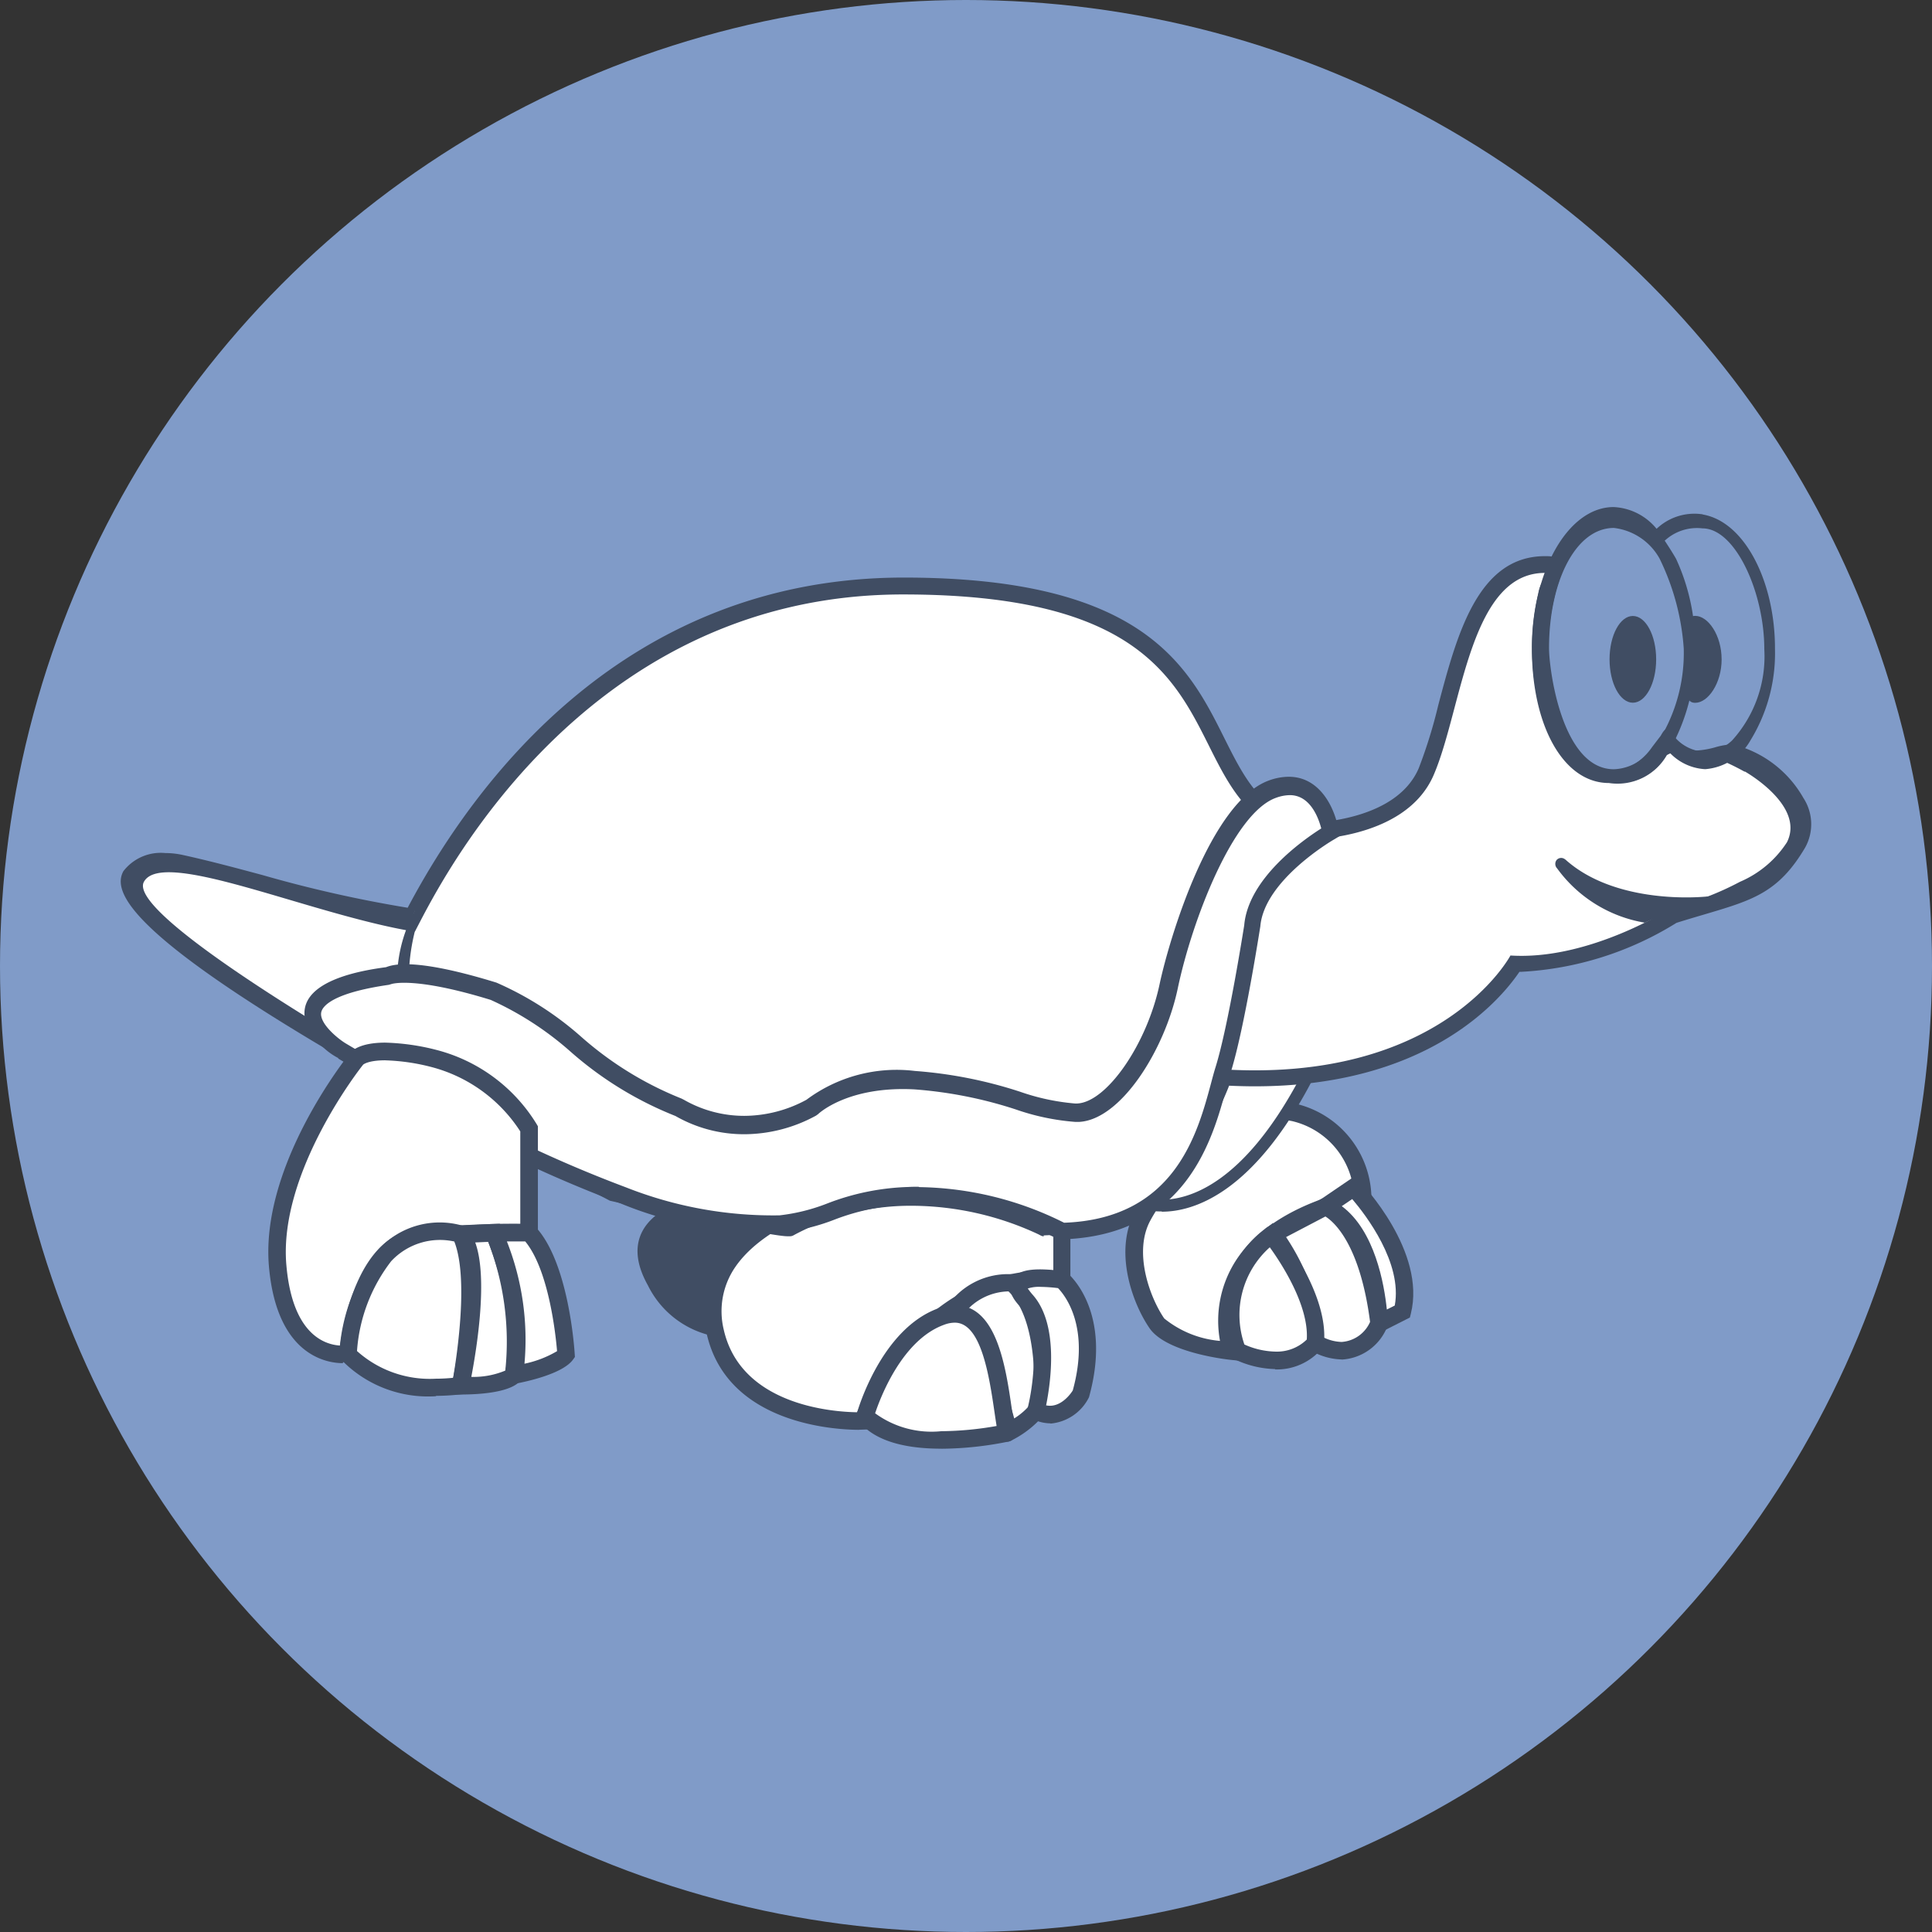 <svg xmlns="http://www.w3.org/2000/svg" width="80" height="80" viewBox="0 0 80 80">
    <rect x="0" y="0" width="80" height="80" fill="#333333" stroke="none"/>
    <g transform="translate(-1097 -351)">
        <rect width="80" height="80" transform="translate(1097 351)" fill="#fff" opacity="0"/>
        <circle cx="40" cy="40" r="40" transform="translate(1097 351)" fill="#809bc8"/>
        <g transform="translate(1099.936 361.621)">
            <ellipse cx="0.965" cy="1.796" rx="0.965" ry="1.796" transform="translate(63.712 14.885)" fill="#404d63"/>
            <path d="M79.568,17.461c0,.992-.563,1.8-1.094,1.8s-.327-.8-.327-1.8-.206-1.8.327-1.8,1.093.8,1.093,1.8Z"
                  transform="translate(-11.215 -0.78)" fill="#404d63"/>
            <path d="M57.914,39.758a3.67,3.67,0,0,1,2.841,3.5s-6.718,1.04-5.462,6.391c0,0-2.458-.273-3.061-1.149s-1.419-2.894-.6-4.423,3.6-4.919,6.283-4.317Z"
                  transform="translate(-7.259 -4.322)" fill="#fff"/>
            <path d="M55.7,50l-.51-.056c-.273-.03-2.643-.32-3.325-1.3-.725-1.047-1.483-3.188-.622-4.8.8-1.492,3.308-4.578,5.959-4.578a3.328,3.328,0,0,1,.725.079,4.063,4.063,0,0,1,3.12,3.838l.009.321-.324.051c-.034,0-3.274.532-4.672,2.609a4.1,4.1,0,0,0-.494,3.342l.111.5Zm1.509-10.015c-2.3,0-4.616,2.89-5.32,4.2s-.017,3.18.58,4.049a4.243,4.243,0,0,0,2.309.929,4.609,4.609,0,0,1,.7-3.393c1.313-1.944,3.909-2.66,4.83-2.856a3.33,3.33,0,0,0-2.523-2.847,2.548,2.548,0,0,0-.571-.06Z"
                  transform="translate(-7.196 -4.26)" fill="#404d63"/>
            <path d="M61.743,43.423s2.621,2.73,2.02,5.132l-.966.492s-.111-3.922-2.217-4.827l1.168-.8Z"
                  transform="translate(-8.63 -4.873)" fill="#fff"/>
            <path d="M62.322,49.547l-.017-.571c0-.037-.136-3.7-2.007-4.5l-.607-.261,1.968-1.34.213.22c.113.118,2.754,2.9,2.111,5.473l-.04.159-1.628.824Zm-1.2-5.432c1.37,1.014,1.76,3.235,1.867,4.28l.328-.165c.326-1.767-1.2-3.749-1.762-4.409l-.432.294Z"
                  transform="translate(-8.499 -4.792)" fill="#404d63"/>
            <path d="M60.184,44.356s1.7.515,2.225,4.827A1.747,1.747,0,0,1,59.771,50s-.409-3.333-1.816-4.484l2.23-1.168Z"
                  transform="translate(-8.243 -5.01)" fill="#fff"/>
            <path d="M60.8,50.62a2.667,2.667,0,0,1-1.26-.358.366.366,0,0,1-.188-.275c0-.032-.408-3.2-1.685-4.246a.364.364,0,0,1,.061-.6l2.23-1.165a.378.378,0,0,1,.273-.026c.2.06,1.939.716,2.479,5.132a.362.362,0,0,1-.022.179,2.154,2.154,0,0,1-1.89,1.364Zm-.754-.915a1.816,1.816,0,0,0,.754.19,1.388,1.388,0,0,0,1.176-.83c-.418-3.214-1.492-4.141-1.85-4.365l-1.628.853A9.563,9.563,0,0,1,60.036,49.7Z"
                  transform="translate(-8.18 -4.949)" fill="#404d63"/>
            <path d="M57.667,45.727s2.034,2.515,1.816,4.481c0,0-.984,1.367-3.223.33a4.154,4.154,0,0,1,1.407-4.811Z"
                  transform="translate(-7.953 -5.213)" fill="#fff"/>
            <path d="M57.766,51.2a4.126,4.126,0,0,1-1.722-.422l-.293-.136.064-.191a4.44,4.44,0,0,1,1.579-5.1l.273-.2.213.273c.085.111,2.123,2.66,1.893,4.749l-.017.094-.06.077a2.441,2.441,0,0,1-1.952.87Zm-1.279-1.017a3.273,3.273,0,0,0,1.279.293,1.768,1.768,0,0,0,1.3-.5c.09-1.407-1.046-3.146-1.532-3.819a3.754,3.754,0,0,0-1.049,4.032Z"
                  transform="translate(-7.891 -5.13)" fill="#404d63"/>
            <path d="M51.755,43.237s3.442,1.317,6.882-5.463a5.452,5.452,0,0,1-3.441,0s-1.714,4.817-3.442,5.463Z"
                  transform="translate(-7.328 -4.04)" fill="#fff"/>
            <path d="M48.862,43.51a2.443,2.443,0,0,1-.818-.119l-.6-.228.6-.224c1.361-.509,2.876-4.1,3.3-5.315l.084-.239.237.1a3.841,3.841,0,0,0,1.509.273,6.179,6.179,0,0,0,1.765-.273l.571-.2-.273.537c-2.515,4.962-5.064,5.7-6.36,5.7Zm-.053-.483h.053c1.144,0,3.37-.656,5.68-4.953a6.514,6.514,0,0,1-1.376.153,4.594,4.594,0,0,1-1.449-.222c-.343,1.014-1.581,3.9-2.907,5.013Zm-19.687.043s-3.059.767-1.529,3.5a3.9,3.9,0,0,0,3.5,2.182,4.331,4.331,0,0,1,2.295-3.939c0-.009.983-2.4-4.261-1.756Z"
                  transform="translate(-3.702 -3.969)" fill="#404d63"/>
            <path d="M45.282,44.678S41.623,42.6,38.4,43.092s-8.358,2.295-7.483,6.232,6.117,3.711,6.117,3.711,2.455-6.337,8.244-5.843V44.677Z"
                  transform="translate(-4.241 -4.813)" fill="#fff"/>
            <path d="M36.823,53.336c-.907,0-5.477-.194-6.323-4a3.867,3.867,0,0,1,.588-3.148c1.714-2.509,5.934-3.327,7.187-3.518a7.014,7.014,0,0,1,1.083-.08A14.026,14.026,0,0,1,45.385,44.3l.179.1v3.12l-.392-.034c-5.465-.465-7.86,5.555-7.886,5.614l-.085.22-.4.013Zm2.546-10.02a6.556,6.556,0,0,0-.978.071c-2.432.372-5.471,1.408-6.705,3.211a3.23,3.23,0,0,0-.477,2.583c.708,3.154,4.544,3.415,5.524,3.427.52-1.131,3.044-6.046,8.125-5.865V44.832a13.178,13.178,0,0,0-5.482-1.516Z"
                  transform="translate(-4.178 -4.751)" fill="#404d63"/>
            <path d="M44.7,54.269a3.85,3.85,0,0,0,1.475-1.257s.328-3.632-1.257-4.953a2.733,2.733,0,0,0-2.464,1.287s2.234,2.967,2.234,4.928Z"
                  transform="translate(-5.957 -5.556)" fill="#fff"/>
            <path d="M44.644,54.568a.361.361,0,0,1-.362-.362c0-1.731-1.939-4.4-2.161-4.7a.382.382,0,0,1-.039-.388,3.047,3.047,0,0,1,2.83-1.481.365.365,0,0,1,.183.081c1.71,1.432,1.4,5.113,1.384,5.269a.363.363,0,0,1-.046.148,4.186,4.186,0,0,1-1.628,1.4.384.384,0,0,1-.153.034ZM42.856,49.28a12.478,12.478,0,0,1,2.1,4.325,2.753,2.753,0,0,0,.81-.767c.034-.512.16-3.35-1.047-4.493a2.413,2.413,0,0,0-1.858.938Z"
                  transform="translate(-5.896 -5.492)" fill="#404d63"/>
            <path d="M44.08,54.493s-4.5,1.006-5.854-.728c0,0,.928-3.282,3.144-4.092s2.382,3.078,2.711,4.825Z"
                  transform="translate(-5.333 -5.779)" fill="#fff"/>
            <path d="M41.31,55.082c-1.676,0-2.83-.39-3.431-1.157a.361.361,0,0,1-.06-.321c.043-.142,1.006-3.475,3.367-4.334a2,2,0,0,1,.691-.131c1.722,0,2.1,2.51,2.361,4.343.051.326.094.627.145.882a.357.357,0,0,1-.273.42,14.2,14.2,0,0,1-2.788.3Zm-2.738-1.466a3.958,3.958,0,0,0,2.738.742,13.626,13.626,0,0,0,2.292-.216q-.044-.277-.084-.554c-.218-1.483-.548-3.724-1.645-3.724a1.251,1.251,0,0,0-.44.085c-1.731.622-2.633,2.984-2.861,3.666Z"
                  transform="translate(-5.271 -5.716)" fill="#404d63"/>
            <path d="M47.474,47.9s-2.662-.436-1.494.835c1.255,1.368.413,4.593.413,4.593a1.429,1.429,0,0,0,1.844-.676C49.167,49.308,47.474,47.9,47.474,47.9Z"
                  transform="translate(-6.433 -5.522)" fill="#fff"/>
            <path d="M40.561,48.668a1.718,1.718,0,0,1-.759-.188l-.266-.131.074-.286c.219-.844.588-3.254-.33-4.256-.132-.145-.535-.583-.341-1.027s.787-.488,1.217-.488a7.146,7.146,0,0,1,.943.077l.1.017.077.068c.077.068,1.861,1.6.881,5.132a1.967,1.967,0,0,1-1.594,1.091Zm-.175-.745c.646.136,1.1-.614,1.1-.621.725-2.637-.324-3.937-.612-4.234a6.441,6.441,0,0,0-.719-.051,1.477,1.477,0,0,0-.535.068c.026.026.077.111.188.239,1.134,1.245.75,3.717.571,4.612Zm-.1-7a.266.266,0,0,1-.118-.028l-.106-.055a12.472,12.472,0,0,0-5.229-1.182,10.227,10.227,0,0,0-4.83,1.18l-.094.051a.3.3,0,0,1-.128.032h-.111c-.784,0-6.684-1.321-7.349-1.471l-9.6-5.032C2.3,28.489,1.711,26.664,2.171,25.807a1.95,1.95,0,0,1,1.737-.754,3.382,3.382,0,0,1,.725.08c1.091.239,2.174.529,3.312.835a52.68,52.68,0,0,0,6,1.35c2.741-5.183,8.981-13.672,20.542-13.672,9.952,0,11.794,3.686,13.274,6.648.827,1.65,1.477,2.951,3.359,3.521.558-.017,3.774-.15,4.689-2.269a20.337,20.337,0,0,0,.812-2.622c.772-2.91,1.634-6.165,4.416-6.165.072,0,.145,0,.222.007a.259.259,0,0,1,.23.172l-.276.52c.034.094.469.31.392.379a3.976,3.976,0,0,0-.162.568,8.908,8.908,0,0,0-.264,2.165c0,2.745,1.253,5.149,2.685,5.149a2.515,2.515,0,0,0,1.611-1.057l.358-.469c.043-.077.145-.264.23-.264h.009a.233.233,0,0,1,.213.136,1.589,1.589,0,0,0,.835.716.746.746,0,0,0,.2.026,3.546,3.546,0,0,0,.75-.128,3.016,3.016,0,0,1,.733-.128,4.63,4.63,0,0,1,2.933,2.217,1.987,1.987,0,0,1,.077,2.055c-1.091,1.85-2.157,2.174-4.084,2.745-.375.111-.784.23-1.245.375a13.5,13.5,0,0,1-6.445,2.029h-.059c-.854,1.257-3.87,4.74-10.955,4.74q-.519,0-1.066-.026c-.627,1.614-2.767,6-7.553,6.194l-.128.006Z"
                  transform="translate(0 -0.351)" fill="#404d63"/>
            <path d="M40.227,40.659a12.626,12.626,0,0,0-5.345-1.211,10.5,10.5,0,0,0-4.951,1.209l-.1.054h-.111c-.784,0-7.3-1.466-7.3-1.466l-9.53-5.009c-5.1-2.9-11.247-6.78-10.452-8.264a2.1,2.1,0,0,1,2.188-.546c2.984.655,6.01,1.72,9.506,2.214,2.722-5.224,8.9-13.695,20.395-13.695,9.79,0,11.6,3.606,13.046,6.506.818,1.635,1.526,3.049,3.512,3.652.628-.005,4.017-.142,5-2.413a21.016,21.016,0,0,0,.835-2.7c.733-2.782,1.57-5.939,4.16-5.939.063,0,.136,0,.2.006l-.253.7a.923.923,0,0,1,.207.644,9.594,9.594,0,0,0-.256,2.21c0,2.93,1.347,5.408,2.941,5.408a2.156,2.156,0,0,0,1.944-.941l.264-.834a1.848,1.848,0,0,0,1,.847c.537.145,1.3-.23,1.782-.222.98.034,3.76,2.2,2.771,3.9-1.236,2.114-2.361,2.114-5.175,3.018A13.492,13.492,0,0,1,60.138,29.8h-.23c-.648,1.015-3.555,4.749-10.819,4.749-.4,0-.81-.009-1.236-.034-.477,1.313-2.541,6.01-7.391,6.206l-.119.009-.1-.051Z"
                  transform="translate(-0.045 -0.395)" fill="#404d63"/>
            <path d="M69.472,21.809c-2.056-1.14-2.947-.87-3.229-.689a2.357,2.357,0,0,1-2.4,1.153c-1.867,0-3.188-2.347-3.188-5.576a9.629,9.629,0,0,1,.264-2.274,1.5,1.5,0,0,1,.443-.844c-3.282-.213-3.572,5.576-4.774,8.363s-5.465,2.677-5.465,2.677c-6.01-1.748-1.424-10.154-16.5-10.154C20.967,14.457,15.093,27.16,14.4,28.43c-4.3-.7-10.452-3.485-11.219-2.063s10.034,7.567,10.034,7.567l9.85,5.433s6.008.98,6.772.98c5.352-2.839,10.706,0,10.706,0,5.352-.222,7.1-6.232,7.1-6.232,9.284.656,12.125-4.7,12.125-4.7,3.278.213,6.663-1.969,6.663-1.969a12.276,12.276,0,0,0,2.841-1.083,4.353,4.353,0,0,0,1.945-1.637c.766-1.526-1.748-2.933-1.748-2.933Z"
                  transform="translate(-0.159 -0.471)" fill="#fff"/>
            <path d="M14.531,31.8s.847-.448,4.371.638c2.038.631,5.206,4.159,7.683,4.815a5.507,5.507,0,0,0,5.5,0s1.274-1.277,4.26-1.129,5.316,1.419,6.772,1.344,3.205-2.657,3.751-5.243,2.255-7.427,4.3-8.156,2.4,1.79,2.4,1.79-3.058,1.748-3.241,3.9a60.279,60.279,0,0,1-1.194,5.917c-.554,1.79-1.194,6.564-6.7,6.709a13.383,13.383,0,0,0-6.3-1.466c-2.762.111-3.35.98-5.311,1.168a16.339,16.339,0,0,1-6.513-1.168C20,39.431,16.649,37.291,12.66,34.947c0,.009-3.751-2.3,1.893-3.12Z"
                  transform="translate(-1.382 -2)" fill="#fff"/>
            <path d="M42.267,42.667l-.087-.049a13,13,0,0,0-6.111-1.432,9.432,9.432,0,0,0-3.144.631,8.554,8.554,0,0,1-2.151.529A16.1,16.1,0,0,1,24.1,41.152a54.273,54.273,0,0,1-10.31-5.175l-1.407-.835.007-.017a2.745,2.745,0,0,1-1.4-1.765c-.111-1.483,2.455-1.876,3.376-2,.29-.111,1.2-.4,4.57.639a13.333,13.333,0,0,1,3.5,2.234A14.216,14.216,0,0,0,26.6,36.8l.1.051a5.018,5.018,0,0,0,2.506.665,5.431,5.431,0,0,0,2.566-.665,6.246,6.246,0,0,1,4.493-1.194,18.314,18.314,0,0,1,4.356.861,9.23,9.23,0,0,0,2.268.486h.1c1.228-.06,2.89-2.472,3.41-4.953.409-1.91,2.106-7.553,4.527-8.423a2.426,2.426,0,0,1,.818-.153c1.381,0,1.952,1.458,2.063,2.225l.034.239-.213.128c-.034.017-2.9,1.679-3.061,3.606-.034.2-.656,4.2-1.211,5.993-.06.179-.119.4-.179.639-.58,2.165-1.662,6.189-6.863,6.326h-.1Zm-5.813-2.2a13.764,13.764,0,0,1,5.988,1.475c4.578-.165,5.522-3.679,6.087-5.785.066-.249.126-.472.186-.662.539-1.739,1.176-5.823,1.185-5.865.165-1.952,2.447-3.544,3.19-4.015-.115-.443-.458-1.379-1.3-1.379a1.735,1.735,0,0,0-.574.111c-1.773.631-3.478,5.081-4.067,7.891-.537,2.546-2.353,5.444-4.092,5.529l-.145,0a9.711,9.711,0,0,1-2.472-.517,17.694,17.694,0,0,0-4.194-.83c-2.771-.147-3.981,1.013-3.99,1.025l-.085.061a6.226,6.226,0,0,1-2.958.771,5.7,5.7,0,0,1-2.864-.755,14.81,14.81,0,0,1-4.373-2.69A13.16,13.16,0,0,0,18.7,32.715c-3.205-.987-4.109-.656-4.118-.655l-.1.03c-2.387.344-2.754.91-2.8,1.137-.094.464.716,1.117,1.032,1.3l1.415.838A53.491,53.491,0,0,0,24.3,40.477a16.574,16.574,0,0,0,6.36,1.159,7.819,7.819,0,0,0,1.978-.493A10.1,10.1,0,0,1,36,40.461c.136-.009.273-.009.409-.009Z"
                  transform="translate(-1.316 -1.932)" fill="#404d63"/>
            <path d="M20.094,40.029a6.554,6.554,0,0,0-3.932-2.913c-2.694-.656-3.205,0-3.205,0s-3.64,4.516-3.275,8.593,2.913,3.64,2.913,3.64.411-4.514,2.864-4.808a34.976,34.976,0,0,1,4.636-.217V40.035Z"
                  transform="translate(-1.12 -3.9)" fill="#fff"/>
            <path d="M12.32,49.661c-.635,0-2.731-.287-3.061-3.985-.375-4.175,3.2-8.663,3.354-8.853.075-.1.413-.435,1.458-.435a9.413,9.413,0,0,1,2.114.3,6.873,6.873,0,0,1,4.164,3.086l.045.077v4.757l-.373-.017s-.234-.009-.628-.009a36.832,36.832,0,0,0-3.954.222c-1.773.213-2.438,3.308-2.545,4.476l-.026.273L12.6,49.6a1.91,1.91,0,0,1-.275.017ZM14.072,37.12c-.708,0-.912.176-.912.179-.026.023-3.529,4.431-3.18,8.312.247,2.833,1.56,3.281,2.225,3.321.145-1.087.81-4.535,3.146-4.814a35.514,35.514,0,0,1,4.314-.228V40.064a6.261,6.261,0,0,0-3.657-2.66,8.512,8.512,0,0,0-1.944-.283Z"
                  transform="translate(-1.057 -3.836)" fill="#404d63"/>
            <path d="M13.1,50.64s1.383,1.748,4.662,1.31c0,0,.874-4.469,0-6.275a3.159,3.159,0,0,0-3.139.883A7.461,7.461,0,0,0,13.1,50.642Z"
                  transform="translate(-1.628 -5.189)" fill="#fff"/>
            <path d="M16.675,52.318A5.006,5.006,0,0,1,12.753,50.8l-.085-.108.009-.136a7.731,7.731,0,0,1,1.62-4.311,3.426,3.426,0,0,1,3.515-.98l.153.043.068.136c.921,1.893.068,6.317.034,6.5l-.051.256-.256.034a9.176,9.176,0,0,1-1.066.068Zm-3.263-1.87a4.516,4.516,0,0,0,3.263,1.144c.232,0,.471-.013.716-.037.159-.938.644-4.135.048-5.644a2.761,2.761,0,0,0-2.615.818,6.868,6.868,0,0,0-1.412,3.7Z"
                  transform="translate(-1.564 -5.124)" fill="#404d63"/>
            <path d="M19.952,45.624a11.945,11.945,0,0,1,.8,5.9s-.271.432-2.185.437c0,0,1.091-5.2,0-6.275l1.385-.062Z"
                  transform="translate(-2.434 -5.198)" fill="#fff"/>
            <path d="M17.975,52.259l.092-.439c.409-1.935.793-5.258.1-5.942l-.588-.585,2.464-.108.1.23a12.138,12.138,0,0,1,.827,6.106l-.051.128c-.111.182-.58.6-2.489.608l-.443,0Zm1.055-6.3c.529,1.445.077,4.318-.162,5.567a3.409,3.409,0,0,0,1.407-.261,11.453,11.453,0,0,0-.708-5.33l-.529.024Z"
                  transform="translate(-2.288 -5.133)" fill="#404d63"/>
            <path d="M20.992,51.519s1.821-.336,2.186-.861c0,0-.218-3.653-1.529-5.038l-1.454,0s1.454,3.278.8,5.9Z"
                  transform="translate(-2.674 -5.197)" fill="#fff"/>
            <path d="M20.431,51.917l.136-.548c.587-2.343-.634-5.324-.776-5.656l-.1-.226.275-.29,1.76,0,.107.114c1.386,1.464,1.62,5.111,1.628,5.266l.009.125-.072.1c-.418.6-1.955.926-2.417,1.011l-.554.1Zm.222-6a11.1,11.1,0,0,1,.728,5.064,4.413,4.413,0,0,0,1.35-.52c-.056-.668-.339-3.356-1.319-4.544h-.759Z"
                  transform="translate(-2.6 -5.134)" fill="#404d63"/>
            <path d="M16.263,29.975a9.06,9.06,0,0,0-.488,2.56" transform="translate(-2.02 -2.89)" fill="#fff"/>
            <path d="M15.492,32.206a6,6,0,0,1,.733-2.609l.235.077a8.362,8.362,0,0,0-.481,2.443l-.488.089Zm48.362-4.726a.251.251,0,0,0-.351.019.266.266,0,0,0,.017.35A5.636,5.636,0,0,0,67.163,30.1c.2-.145,2.537-.946,2.713-1.1-1.125.128-4.179.145-6.023-1.526Z"
                  transform="translate(-1.98 -2.513)" fill="#404d63"/>
            <path d="M75.977,12.657a.117.117,0,0,1-.017.019,3.79,3.79,0,0,0-.409-.526l.013-.017a2.071,2.071,0,0,0-1.492-.727c-1.591,0-2.883,2.235-2.883,4.99a8.029,8.029,0,0,0,.348,2.38c.488,1.555,1.441,2.61,2.535,2.61a1.985,1.985,0,0,0,1.325-.56c.06-.054.117-.124.176-.183l-.014-.017a3.6,3.6,0,0,0,.4-.514.073.073,0,0,0,.017.019,6.98,6.98,0,0,0,.98-3.734,6.924,6.924,0,0,0-.98-3.743Zm.39,7.98Z"
                  transform="translate(-10.194 -0.151)" fill="none"/>
            <path d="M78.543,10.722a2.276,2.276,0,0,0-1.991.694,3.134,3.134,0,0,1,.409.418,1.962,1.962,0,0,1,1.586-.529c1.364,0,2.558,2.66,2.558,5a5.18,5.18,0,0,1-1.33,3.777,1.684,1.684,0,0,1-1.125.477,1.771,1.771,0,0,1-1.253-.605.46.46,0,0,1-.367.452,2.179,2.179,0,0,0,1.628.87,2.368,2.368,0,0,0,1.884-1.211A6.886,6.886,0,0,0,81.547,16.3c.009-2.745-1.228-5.252-2.975-5.567Z"
                  transform="translate(-10.985 -0.047)" fill="#404d63"/>
            <path d="M76.281,20.486a8.186,8.186,0,0,0,1.085-4.258,8.613,8.613,0,0,0-.79-3.708c-.251-.443-.68-1.066-.808-1.245a2.442,2.442,0,0,0-1.778-.9c-1.4,0-2.6,1.466-3.113,3.572a9.616,9.616,0,0,0-.264,2.268c0,3.223,1.509,5.567,3.376,5.567a2.243,2.243,0,0,0,1.9-.75l.394-.563Zm-.276-.017c0,.005-.334.2-.33.209-.051.06-.3-.06-.358-.009A2,2,0,0,1,74,21.232c-2.157,0-2.685-4.152-2.685-5.013,0-2.754,1.1-4.979,2.685-4.979a2.493,2.493,0,0,1,1.893,1.27,10.013,10.013,0,0,1,1,3.717,6.878,6.878,0,0,1-.98,3.734c0-.009.239.358.111.486Zm.276.017h0c.015.017.03.027.044.043a.9.9,0,0,0,.014-.121l-.051.078Z"
                  transform="translate(-10.109 0)" fill="#404d63"/>
        </g>
    </g>
</svg>